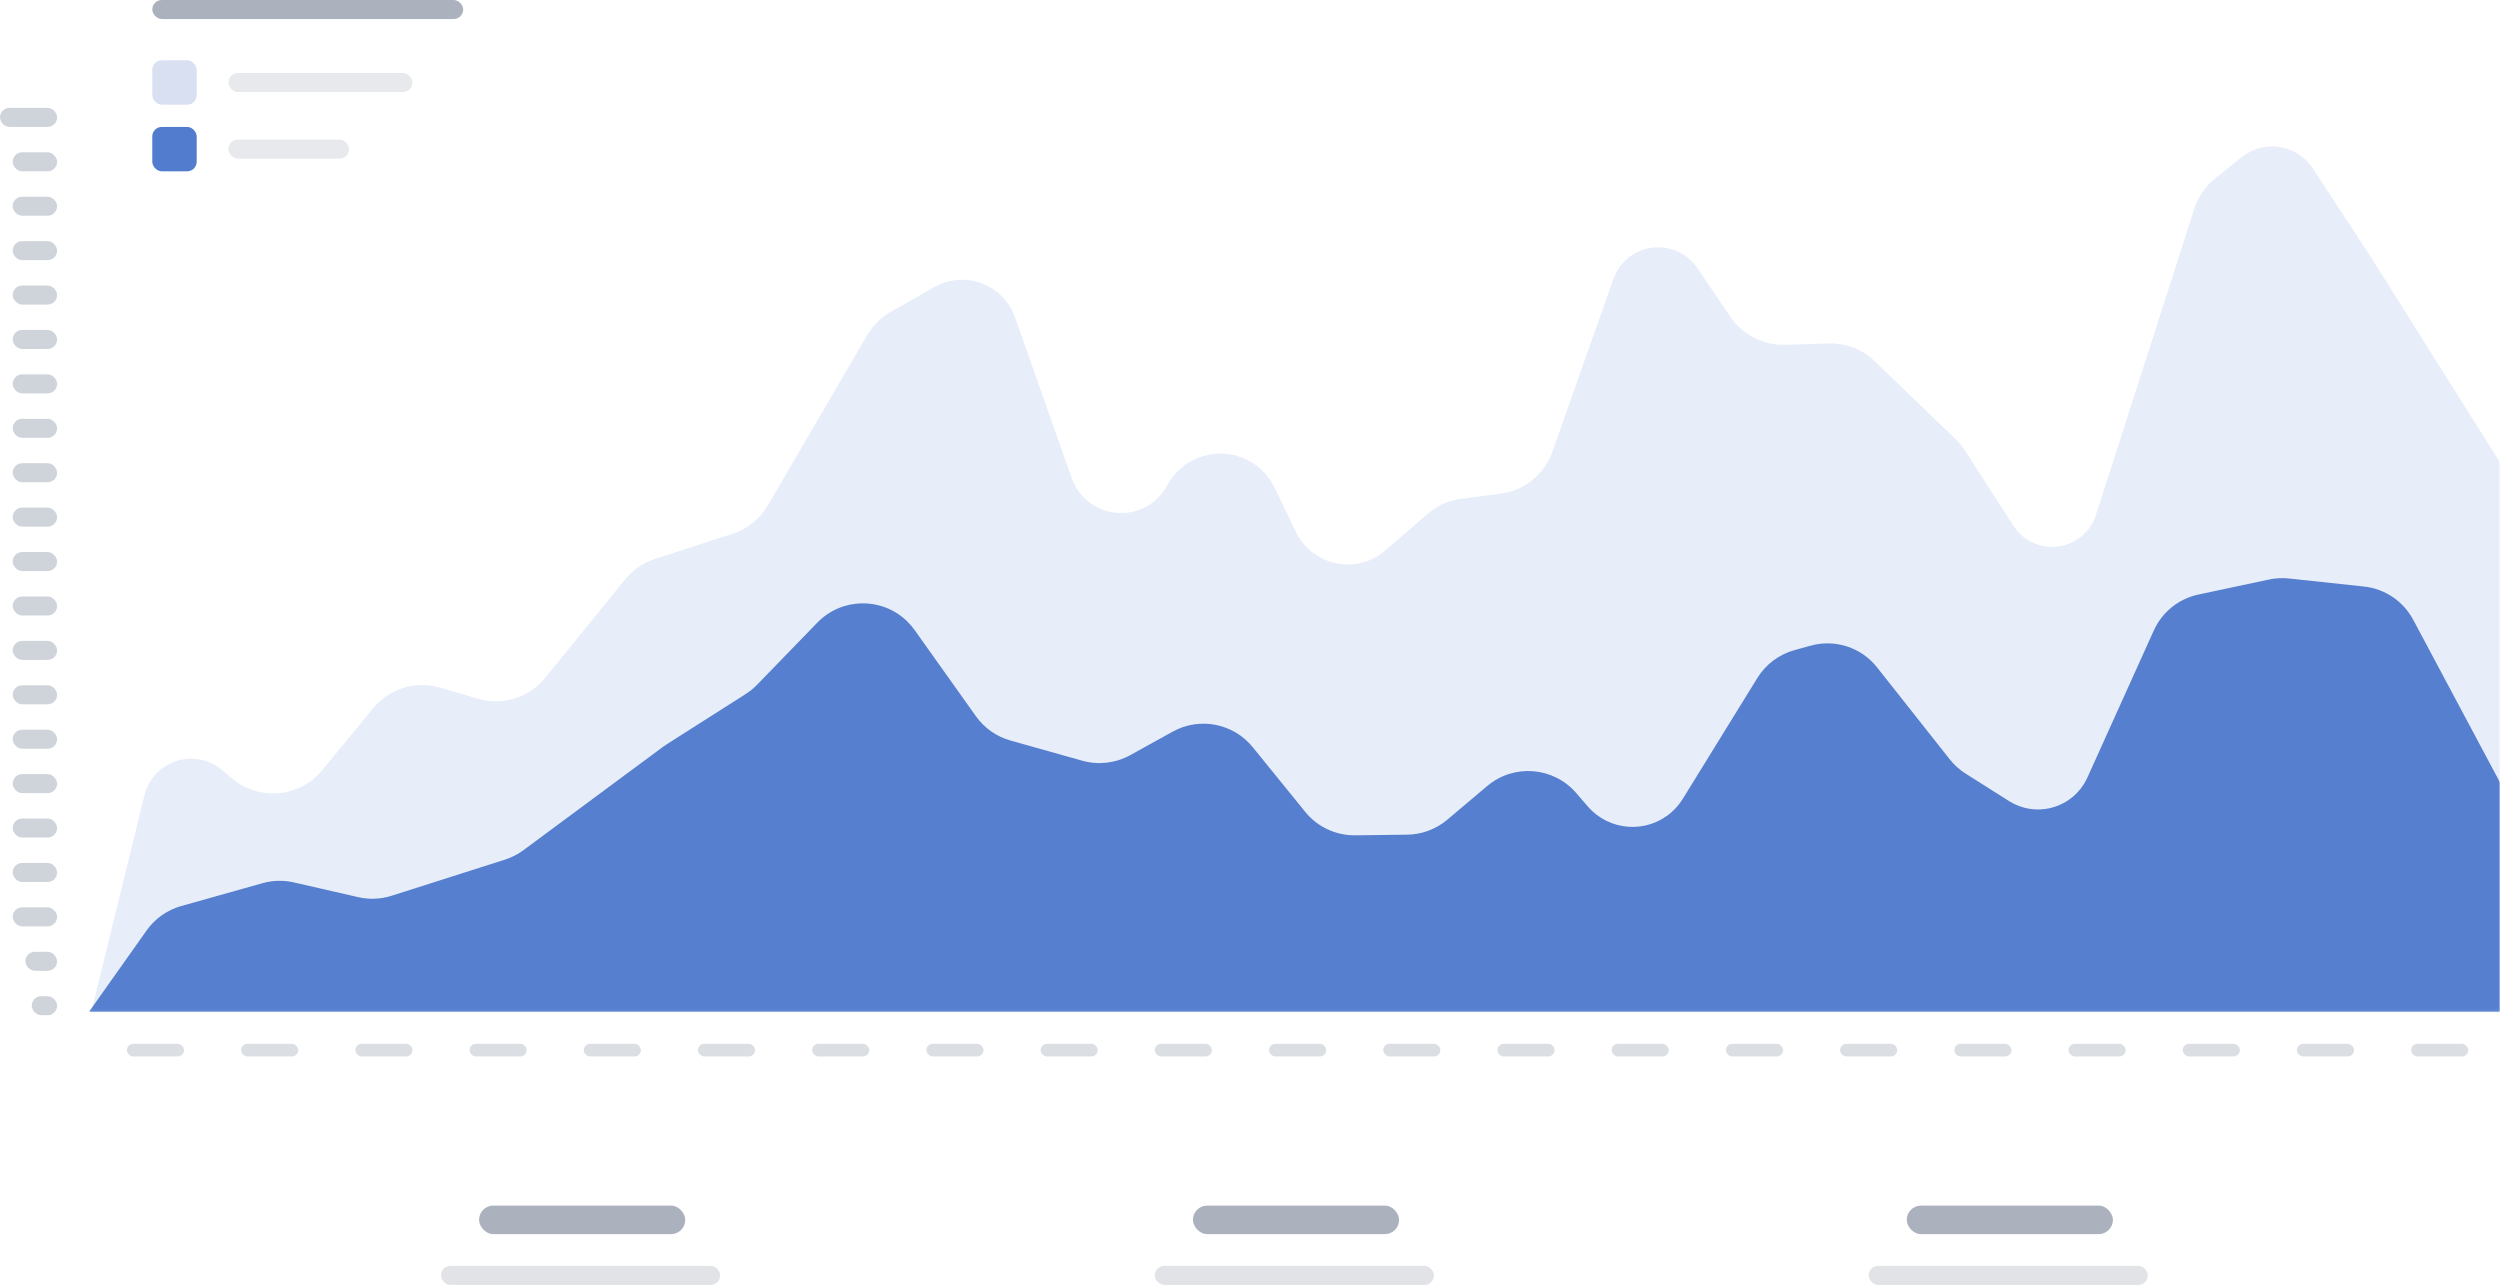 <svg xmlns="http://www.w3.org/2000/svg" xmlns:xlink="http://www.w3.org/1999/xlink" width="788" height="405" viewBox="0 0 788 405">
  <defs>
    <path id="analytics-a" d="M44,0 L794,0 C796.761,-5.07265313e-16 799,2.239 799,5 L799,340 L799,340 L39,340 L39,5 C39,2.239 41.239,5.07265313e-16 44,0 Z"/>
  </defs>
  <g fill="none" fill-rule="evenodd" transform="translate(-11 -21)">
    <g fill="#8792A2" opacity=".4" transform="translate(11 55)">
      <rect width="18" height="6" rx="3"/>
      <rect width="14" height="6" x="4" y="14" rx="3"/>
      <rect width="14" height="6" x="4" y="28" rx="3"/>
      <rect width="14" height="6" x="4" y="42" rx="3"/>
      <rect width="14" height="6" x="4" y="56" rx="3"/>
      <rect width="14" height="6" x="4" y="70" rx="3"/>
      <rect width="14" height="6" x="4" y="84" rx="3"/>
      <rect width="14" height="6" x="4" y="98" rx="3"/>
      <rect width="14" height="6" x="4" y="112" rx="3"/>
      <rect width="14" height="6" x="4" y="126" rx="3"/>
      <rect width="14" height="6" x="4" y="140" rx="3"/>
      <rect width="14" height="6" x="4" y="154" rx="3"/>
      <rect width="14" height="6" x="4" y="168" rx="3"/>
      <rect width="14" height="6" x="4" y="182" rx="3"/>
      <rect width="14" height="6" x="4" y="196" rx="3"/>
      <rect width="14" height="6" x="4" y="210" rx="3"/>
      <rect width="14" height="6" x="4" y="224" rx="3"/>
      <rect width="14" height="6" x="4" y="238" rx="3"/>
      <rect width="14" height="6" x="4" y="252" rx="3"/>
      <rect width="10" height="6" x="8" y="266" rx="3"/>
      <rect width="8" height="6" x="10" y="280" rx="3"/>
    </g>
    <rect width="18" height="4" x="51" y="350" fill="#8792A2" opacity=".3" rx="2"/>
    <rect width="18" height="4" x="87" y="350" fill="#8792A2" opacity=".3" rx="2"/>
    <rect width="65" height="9" x="162" y="401" fill="#8792A2" opacity=".701" rx="4.5"/>
    <rect width="65" height="9" x="387" y="401" fill="#8792A2" opacity=".701" rx="4.5"/>
    <rect width="65" height="9" x="612" y="401" fill="#8792A2" opacity=".701" rx="4.5"/>
    <rect width="88" height="6" x="150" y="420" fill="#8792A2" opacity=".251" rx="3"/>
    <rect width="88" height="6" x="375" y="420" fill="#8792A2" opacity=".251" rx="3"/>
    <rect width="88" height="6" x="600" y="420" fill="#8792A2" opacity=".251" rx="3"/>
    <rect width="18" height="4" x="123" y="350" fill="#8792A2" opacity=".3" rx="2"/>
    <rect width="18" height="4" x="159" y="350" fill="#8792A2" opacity=".3" rx="2"/>
    <rect width="18" height="4" x="195" y="350" fill="#8792A2" opacity=".3" rx="2"/>
    <rect width="18" height="4" x="231" y="350" fill="#8792A2" opacity=".3" rx="2"/>
    <rect width="18" height="4" x="267" y="350" fill="#8792A2" opacity=".3" rx="2"/>
    <rect width="18" height="4" x="303" y="350" fill="#8792A2" opacity=".3" rx="2"/>
    <rect width="18" height="4" x="339" y="350" fill="#8792A2" opacity=".3" rx="2"/>
    <rect width="18" height="4" x="375" y="350" fill="#8792A2" opacity=".3" rx="2"/>
    <rect width="18" height="4" x="411" y="350" fill="#8792A2" opacity=".3" rx="2"/>
    <rect width="18" height="4" x="447" y="350" fill="#8792A2" opacity=".3" rx="2"/>
    <rect width="18" height="4" x="483" y="350" fill="#8792A2" opacity=".3" rx="2"/>
    <rect width="18" height="4" x="519" y="350" fill="#8792A2" opacity=".3" rx="2"/>
    <rect width="18" height="4" x="555" y="350" fill="#8792A2" opacity=".3" rx="2"/>
    <rect width="18" height="4" x="591" y="350" fill="#8792A2" opacity=".3" rx="2"/>
    <rect width="18" height="4" x="627" y="350" fill="#8792A2" opacity=".3" rx="2"/>
    <rect width="18" height="4" x="663" y="350" fill="#8792A2" opacity=".3" rx="2"/>
    <rect width="18" height="4" x="699" y="350" fill="#8792A2" opacity=".3" rx="2"/>
    <rect width="18" height="4" x="735" y="350" fill="#8792A2" opacity=".3" rx="2"/>
    <rect width="18" height="4" x="771" y="350" fill="#8792A2" opacity=".3" rx="2"/>
    <mask id="analytics-b" fill="#fff">
      <use xlink:href="#analytics-a"/>
    </mask>
    <g mask="url(#analytics-b)">
      <g transform="translate(38.5 21)">
        <g transform="translate(.5 39)">
          <path fill="#1851BE" fill-opacity=".1" d="M1,279 L17.504,211.701 C19.5,203.562 27.715,198.583 35.854,200.579 C38.115,201.133 40.218,202.201 42,203.698 L45.216,206.4 C53.673,213.505 66.289,212.41 73.394,203.953 C73.437,203.902 73.48,203.85 73.523,203.798 L89.647,184.21 C94.743,178.019 103.044,175.47 110.736,177.734 L122.643,181.239 C130.381,183.517 138.729,180.924 143.815,174.664 L169.054,143.593 C171.489,140.595 174.741,138.367 178.415,137.177 L202.891,129.249 C207.568,127.734 211.522,124.55 214.001,120.305 L245.333,66.635 C247.105,63.599 249.647,61.083 252.702,59.342 L266.463,51.5 C274.962,46.656 285.778,49.62 290.621,58.118 C291.145,59.038 291.586,60.002 291.937,61 L309.813,111.707 C312.84,120.294 322.255,124.802 330.843,121.775 C334.727,120.405 337.958,117.632 339.9,114 C344.848,104.746 356.362,101.255 365.616,106.204 C369.17,108.104 372.028,111.086 373.777,114.718 L380.489,128.662 C384.828,137.676 395.653,141.465 404.667,137.126 C406.11,136.431 407.455,135.548 408.666,134.5 L422.029,122.932 C424.992,120.367 428.643,118.729 432.528,118.222 L445.016,116.591 C452.485,115.615 458.773,110.525 461.282,103.422 L480.546,48.907 C483.296,41.123 491.836,37.042 499.621,39.793 C502.632,40.857 505.223,42.857 507.014,45.5 L517.454,60.9 C521.295,66.567 527.768,69.875 534.61,69.669 L548.422,69.253 C553.804,69.091 559.023,71.106 562.9,74.841 L588.38,99.389 C589.491,100.459 590.475,101.655 591.311,102.952 L606.66,126.75 C610.998,133.476 619.968,135.412 626.694,131.074 C629.512,129.257 631.612,126.519 632.637,123.326 L663.656,26.742 C664.859,22.997 667.139,19.69 670.211,17.235 L678.637,10.5 C685.238,5.224 694.865,6.299 700.141,12.899 C700.442,13.276 700.725,13.666 700.988,14.069 L719.18,41.845 C719.247,41.948 719.314,42.052 719.379,42.156 L765.5,115.5 L765.5,115.5 L765,279"/>
          <path fill="#1851BE" fill-opacity=".7" d="M0,280 L18.21,254.28 C20.857,250.54 24.708,247.823 29.119,246.583 L54.738,239.379 C57.957,238.474 61.352,238.391 64.612,239.136 L84.916,243.781 C88.404,244.579 92.042,244.427 95.452,243.339 L131.169,231.95 C133.261,231.283 135.229,230.276 136.994,228.97 L180.96,196.419 C181.337,196.14 181.724,195.874 182.119,195.622 L207.033,179.761 C208.349,178.923 209.562,177.934 210.648,176.815 L229.628,157.247 C237.318,149.318 249.98,149.125 257.909,156.815 C258.782,157.662 259.577,158.587 260.282,159.579 L279.608,186.749 C282.255,190.471 286.096,193.174 290.492,194.41 L313.136,200.777 C318.201,202.201 323.623,201.572 328.227,199.027 L341.652,191.604 C350.133,186.915 360.755,188.98 366.86,196.505 L383.403,216.893 C387.255,221.641 393.067,224.366 399.181,224.29 L415.526,224.089 C420.161,224.031 424.632,222.366 428.175,219.377 L440.785,208.74 C449.156,201.679 461.648,202.663 468.81,210.948 L472.485,215.198 C479.208,222.975 490.964,223.83 498.741,217.106 C500.176,215.866 501.412,214.414 502.408,212.8 L525.925,174.691 C528.579,170.391 532.762,167.254 537.634,165.912 L542.761,164.5 C550.463,162.379 558.687,165.073 563.64,171.341 L586.546,200.323 C587.946,202.095 589.636,203.617 591.544,204.824 L605.258,213.5 C613.223,218.54 623.766,216.167 628.806,208.202 C629.232,207.529 629.61,206.827 629.937,206.101 L650.881,159.725 C653.501,153.925 658.724,149.718 664.949,148.394 L687.196,143.663 C689.262,143.224 691.386,143.115 693.486,143.34 L717.127,145.872 C723.714,146.578 729.524,150.499 732.643,156.345 L762.646,212.588 C764.192,215.485 765,218.718 765,222.001 L765,280 L765,280"/>
        </g>
        <g transform="translate(20.5)">
          <rect width="14" height="14" y="19" fill="#D8E0F1" rx="3"/>
          <rect width="14" height="14" y="40" fill="#527CCD" rx="3"/>
          <rect width="58" height="6" x="24" y="23" fill="#8792A2" opacity=".2" rx="3"/>
          <rect width="98" height="6" fill="#8792A2" opacity=".702" rx="3"/>
          <rect width="38" height="6" x="24" y="44" fill="#8792A2" opacity=".2" rx="3"/>
        </g>
      </g>
    </g>
  </g>
</svg>
